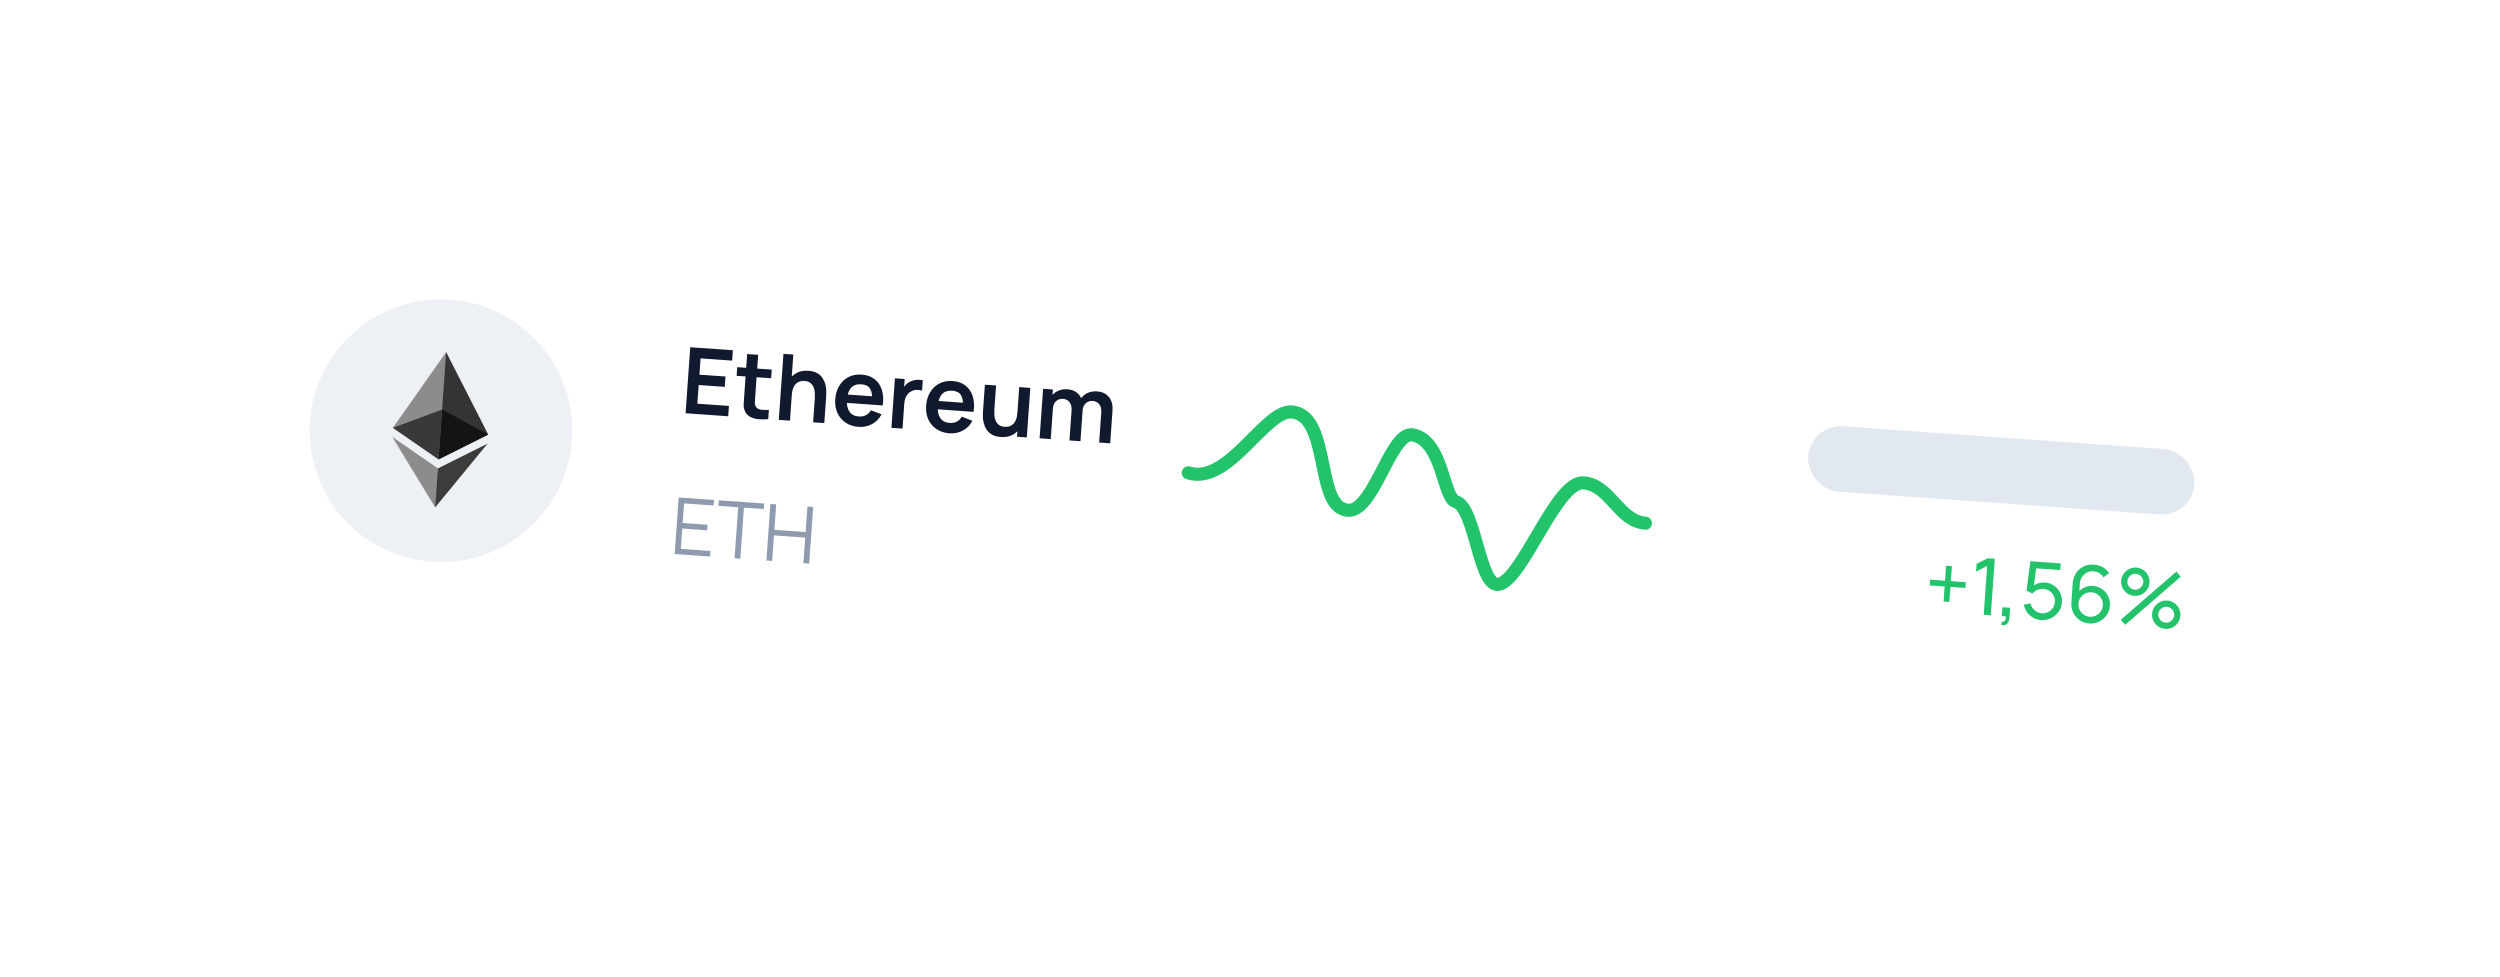 <svg width="348" height="136" viewBox="0 0 348 136" fill="none" xmlns="http://www.w3.org/2000/svg">
<g filter="url(#filter0_d_5303_43094)">
<rect x="27.37" y="13.592" width="298.836" height="69.454" rx="9.139" transform="rotate(4.05 27.37 13.592)" fill="white" shape-rendering="crispEdges"/>
<circle cx="61.381" cy="50.815" r="18.277" transform="rotate(4.05 61.381 50.815)" fill="#EDF0F4"/>
<path d="M62.105 39.872L61.926 40.355L60.913 54.649L61.048 54.804L67.961 51.351L62.105 39.872Z" fill="#343434"/>
<path d="M62.105 39.872L54.691 50.412L61.048 54.803L61.539 47.865L62.105 39.872Z" fill="#8C8C8C"/>
<path d="M60.959 56.06L60.871 56.154L60.51 61.246L60.575 61.49L67.876 52.61L60.959 56.06Z" fill="#3C3C3B"/>
<path d="M60.575 61.49L60.959 56.06L54.602 51.67L60.575 61.49Z" fill="#8C8C8C"/>
<path d="M61.048 54.803L67.961 51.351L61.54 47.865L61.048 54.803Z" fill="#141414"/>
<path d="M54.691 50.412L61.048 54.804L61.54 47.866L54.691 50.412Z" fill="#393939"/>
<path d="M95.432 48.386L96.083 39.197L102.017 39.617L101.915 41.059L97.519 40.748L97.358 43.014L100.989 43.27L100.887 44.713L97.256 44.456L97.072 47.053L101.469 47.364L101.367 48.806L95.432 48.386ZM106.937 49.2C106.476 49.253 106.027 49.258 105.589 49.214C105.156 49.175 104.772 49.069 104.438 48.895C104.105 48.718 103.86 48.459 103.705 48.119C103.568 47.81 103.507 47.5 103.52 47.189C103.534 46.877 103.554 46.526 103.582 46.135L104.006 40.143L105.538 40.251L105.12 46.154C105.1 46.43 105.085 46.673 105.075 46.882C105.068 47.091 105.101 47.264 105.173 47.402C105.308 47.668 105.542 47.828 105.876 47.881C106.21 47.935 106.594 47.945 107.028 47.911L106.937 49.2ZM102.535 43.175L102.62 41.969L107.425 42.309L107.34 43.515L102.535 43.175ZM113.186 49.643L113.421 46.325C113.436 46.108 113.438 45.866 113.427 45.6C113.416 45.335 113.364 45.077 113.27 44.826C113.181 44.572 113.034 44.358 112.828 44.186C112.627 44.013 112.343 43.914 111.977 43.888C111.781 43.874 111.586 43.892 111.39 43.943C111.194 43.993 111.011 44.091 110.843 44.238C110.679 44.38 110.54 44.584 110.428 44.849C110.315 45.111 110.244 45.452 110.214 45.873L109.329 45.419C109.371 44.832 109.521 44.309 109.78 43.848C110.044 43.388 110.407 43.033 110.869 42.784C111.331 42.53 111.886 42.426 112.533 42.472C113.043 42.508 113.458 42.623 113.778 42.816C114.098 43.01 114.346 43.246 114.523 43.523C114.7 43.801 114.825 44.092 114.898 44.396C114.97 44.701 115.01 44.988 115.016 45.258C115.027 45.524 115.027 45.739 115.015 45.905L114.743 49.753L113.186 49.643ZM108.406 49.305L109.057 40.116L110.429 40.213L110.086 45.05L110.271 45.063L109.963 49.415L108.406 49.305ZM119.527 50.284C118.83 50.235 118.228 50.041 117.722 49.701C117.216 49.362 116.833 48.914 116.573 48.356C116.317 47.8 116.214 47.172 116.264 46.475C116.317 45.722 116.508 45.079 116.836 44.547C117.165 44.01 117.598 43.606 118.134 43.337C118.67 43.067 119.277 42.956 119.953 43.004C120.668 43.054 121.262 43.265 121.736 43.636C122.215 44.004 122.554 44.5 122.753 45.126C122.952 45.751 122.993 46.474 122.875 47.296L121.35 47.188L121.39 46.626C121.439 45.877 121.345 45.321 121.11 44.958C120.875 44.595 120.479 44.394 119.922 44.355C119.292 44.31 118.81 44.472 118.476 44.842C118.143 45.208 117.949 45.765 117.896 46.513C117.847 47.211 117.962 47.762 118.241 48.167C118.52 48.571 118.953 48.794 119.54 48.836C119.919 48.863 120.25 48.803 120.534 48.656C120.823 48.506 121.053 48.276 121.224 47.968L122.71 48.535C122.403 49.137 121.96 49.591 121.383 49.896C120.81 50.202 120.191 50.331 119.527 50.284ZM117.381 46.907L117.463 45.745L122.204 46.081L122.122 47.242L117.381 46.907ZM124.085 50.415L124.573 43.523L125.932 43.619L125.813 45.297L125.663 45.069C125.764 44.845 125.892 44.645 126.045 44.467C126.204 44.286 126.387 44.141 126.596 44.032C126.774 43.929 126.968 43.853 127.176 43.804C127.39 43.75 127.605 43.725 127.823 43.727C128.041 43.726 128.251 43.749 128.453 43.798L128.351 45.233C128.151 45.16 127.916 45.124 127.647 45.126C127.382 45.129 127.138 45.186 126.916 45.299C126.696 45.398 126.511 45.533 126.362 45.702C126.218 45.871 126.105 46.069 126.025 46.294C125.945 46.515 125.896 46.757 125.877 47.021L125.629 50.524L124.085 50.415ZM132.178 51.18C131.48 51.131 130.878 50.936 130.372 50.597C129.866 50.258 129.483 49.809 129.223 49.252C128.967 48.695 128.864 48.068 128.914 47.37C128.967 46.617 129.158 45.975 129.486 45.442C129.815 44.905 130.248 44.502 130.784 44.232C131.32 43.962 131.927 43.851 132.603 43.899C133.318 43.95 133.912 44.161 134.386 44.532C134.865 44.9 135.204 45.396 135.403 46.021C135.602 46.647 135.643 47.37 135.525 48.191L134 48.083L134.04 47.522C134.089 46.773 133.995 46.217 133.76 45.854C133.525 45.491 133.129 45.29 132.572 45.25C131.942 45.206 131.46 45.368 131.126 45.738C130.793 46.103 130.599 46.66 130.546 47.409C130.497 48.107 130.612 48.658 130.891 49.062C131.17 49.467 131.603 49.69 132.19 49.732C132.569 49.758 132.9 49.699 133.184 49.552C133.473 49.401 133.703 49.172 133.874 48.863L135.361 49.43C135.053 50.033 134.61 50.486 134.033 50.792C133.46 51.098 132.841 51.227 132.178 51.18ZM130.031 47.802L130.113 46.641L134.854 46.977L134.772 48.138L130.031 47.802ZM139.306 51.691C138.795 51.655 138.38 51.54 138.06 51.346C137.74 51.153 137.492 50.917 137.315 50.64C137.138 50.362 137.013 50.071 136.941 49.767C136.868 49.462 136.826 49.177 136.815 48.911C136.809 48.641 136.811 48.423 136.823 48.258L137.096 44.41L138.653 44.52L138.418 47.838C138.403 48.051 138.4 48.292 138.411 48.562C138.422 48.828 138.472 49.088 138.561 49.343C138.655 49.593 138.802 49.804 139.004 49.977C139.21 50.15 139.495 50.249 139.861 50.275C140.057 50.289 140.253 50.27 140.449 50.22C140.645 50.17 140.825 50.074 140.989 49.931C141.157 49.785 141.298 49.579 141.411 49.313C141.524 49.048 141.595 48.706 141.624 48.29L142.509 48.743C142.468 49.331 142.315 49.854 142.052 50.314C141.793 50.775 141.432 51.132 140.969 51.386C140.507 51.635 139.952 51.737 139.306 51.691ZM141.572 51.653L141.724 49.515L141.538 49.502L141.875 44.748L143.419 44.857L142.931 51.749L141.572 51.653ZM153 52.462L153.297 48.276C153.33 47.804 153.239 47.428 153.024 47.147C152.809 46.863 152.502 46.706 152.102 46.678C151.855 46.66 151.63 46.702 151.426 46.803C151.222 46.9 151.055 47.055 150.925 47.268C150.795 47.477 150.719 47.732 150.697 48.034L150.043 47.584C150.073 47.107 150.209 46.696 150.451 46.349C150.698 45.999 151.016 45.735 151.405 45.557C151.794 45.38 152.218 45.307 152.677 45.34C153.439 45.394 154.005 45.665 154.377 46.153C154.753 46.637 154.915 47.251 154.862 47.996L154.538 52.571L153 52.462ZM144.711 51.875L145.199 44.983L146.559 45.08L146.407 47.217L146.599 47.231L146.262 51.985L144.711 51.875ZM148.866 52.169L149.161 48.002C149.195 47.522 149.104 47.139 148.889 46.854C148.674 46.57 148.365 46.413 147.96 46.385C147.569 46.357 147.245 46.469 146.988 46.72C146.735 46.971 146.593 47.312 146.562 47.741L145.906 47.233C145.937 46.786 146.077 46.392 146.323 46.051C146.57 45.709 146.887 45.449 147.276 45.272C147.669 45.09 148.1 45.016 148.568 45.049C149.083 45.085 149.505 45.226 149.834 45.472C150.167 45.714 150.405 46.03 150.549 46.42C150.697 46.807 150.754 47.237 150.72 47.709L150.397 52.278L148.866 52.169Z" fill="#10192D"/>
<path d="M93.917 67.983L94.474 60.107L99.397 60.456L99.342 61.227L95.224 60.935L95.031 63.659L98.493 63.904L98.439 64.675L94.976 64.43L94.775 67.269L98.894 67.561L98.839 68.332L93.917 67.983ZM102.25 68.573L102.753 61.468L100.002 61.274L100.057 60.502L106.363 60.949L106.309 61.72L103.557 61.525L103.054 68.63L102.25 68.573ZM106.683 68.887L107.24 61.011L108.044 61.068L107.793 64.618L112.147 64.926L112.398 61.376L113.197 61.433L112.639 69.309L111.84 69.252L112.092 65.697L107.738 65.389L107.487 68.944L106.683 68.887Z" fill="#8E9BAE"/>
<path d="M165.408 56.679C170.983 58.456 176.056 47.94 179.785 48.204C185.004 48.574 183.254 60.337 186.905 61.699C190.978 63.641 193.379 50.777 196.66 51.398C200.879 52.196 200.854 60.174 202.652 60.699C205.445 61.513 205.898 73.07 208.772 72.17C212.109 71.125 216.686 57.812 220.415 58.076C224.143 58.34 225.315 63.419 229.043 63.684" stroke="#22C36B" stroke-width="1.828" stroke-linecap="round"/>
<rect x="252.009" y="49.879" width="53.919" height="9.139" rx="4.569" transform="rotate(4.05 252.009 49.879)" fill="#E2E8F0"/>
<path d="M270.547 74.591L270.695 72.502L268.606 72.354L268.663 71.55L270.752 71.698L270.9 69.614L271.704 69.671L271.556 71.754L273.64 71.902L273.583 72.706L271.499 72.558L271.351 74.648L270.547 74.591ZM276.13 76.443L276.611 69.644L275.065 70.436L275.142 69.348L276.687 68.567L277.677 68.637L277.12 76.513L276.13 76.443ZM278.567 77.847L278.659 77.397C278.811 77.419 278.928 77.398 279.01 77.334C279.091 77.27 279.147 77.179 279.178 77.06C279.208 76.941 279.221 76.808 279.217 76.662L278.653 76.622L278.741 75.385L279.813 75.461L279.714 76.862C279.687 77.245 279.572 77.526 279.368 77.706C279.169 77.886 278.901 77.933 278.567 77.847ZM284.126 77.174C283.721 77.145 283.35 77.035 283.011 76.842C282.677 76.65 282.396 76.399 282.169 76.09C281.945 75.777 281.794 75.426 281.716 75.035L282.669 74.85C282.716 75.114 282.817 75.346 282.971 75.548C283.126 75.745 283.311 75.905 283.525 76.027C283.744 76.145 283.976 76.212 284.22 76.23C284.541 76.252 284.835 76.196 285.101 76.061C285.371 75.923 285.589 75.731 285.757 75.487C285.925 75.238 286.02 74.961 286.041 74.655C286.064 74.337 286.006 74.046 285.867 73.779C285.732 73.51 285.54 73.291 285.292 73.123C285.044 72.955 284.767 72.86 284.46 72.839C284.114 72.814 283.812 72.866 283.553 72.994C283.299 73.119 283.093 73.281 282.936 73.478L282.095 73.089L282.628 68.987L286.856 69.287L286.79 70.211L283.033 69.945L283.493 69.571L283.057 72.855L282.864 72.561C283.099 72.343 283.373 72.181 283.684 72.075C284 71.969 284.316 71.927 284.633 71.949C285.122 71.984 285.551 72.13 285.921 72.387C286.292 72.64 286.576 72.972 286.775 73.382C286.973 73.788 287.055 74.235 287.02 74.724C286.986 75.209 286.831 75.643 286.554 76.027C286.278 76.406 285.926 76.702 285.497 76.914C285.071 77.122 284.614 77.209 284.126 77.174ZM290.827 77.648C290.327 77.613 289.882 77.461 289.491 77.191C289.103 76.922 288.803 76.571 288.592 76.138C288.385 75.702 288.3 75.221 288.337 74.696L288.522 72.076C288.561 71.526 288.714 71.047 288.981 70.641C289.252 70.231 289.604 69.923 290.036 69.715C290.473 69.504 290.959 69.418 291.495 69.456C291.929 69.487 292.325 69.604 292.685 69.809C293.048 70.011 293.345 70.287 293.577 70.637L292.804 71.231C292.663 70.99 292.472 70.793 292.23 70.64C291.988 70.487 291.721 70.401 291.429 70.38C291.083 70.356 290.769 70.418 290.487 70.566C290.209 70.712 289.984 70.915 289.812 71.178C289.64 71.437 289.542 71.723 289.52 72.037L289.408 73.618L289.212 73.362C289.465 73.05 289.775 72.808 290.143 72.636C290.51 72.464 290.9 72.393 291.312 72.422C291.801 72.457 292.23 72.603 292.601 72.86C292.975 73.117 293.259 73.451 293.453 73.86C293.652 74.266 293.734 74.714 293.699 75.202C293.664 75.691 293.511 76.125 293.239 76.505C292.966 76.886 292.617 77.18 292.192 77.388C291.771 77.596 291.315 77.683 290.827 77.648ZM290.893 76.708C291.207 76.73 291.499 76.675 291.768 76.544C292.038 76.409 292.256 76.22 292.424 75.975C292.596 75.727 292.692 75.446 292.715 75.133C292.737 74.819 292.68 74.527 292.546 74.258C292.414 73.988 292.225 73.769 291.976 73.602C291.732 73.43 291.453 73.334 291.139 73.311C290.826 73.289 290.534 73.346 290.264 73.48C289.999 73.612 289.78 73.802 289.608 74.05C289.437 74.298 289.34 74.579 289.318 74.892C289.296 75.202 289.351 75.492 289.482 75.761C289.617 76.027 289.807 76.246 290.051 76.417C290.299 76.589 290.58 76.686 290.893 76.708ZM295.822 77.837L295.212 77.134L302.954 70.427L303.564 71.129L295.822 77.837ZM301.401 78.397C301.04 78.371 300.716 78.261 300.429 78.064C300.146 77.865 299.926 77.611 299.768 77.303C299.611 76.991 299.545 76.653 299.571 76.289C299.596 75.931 299.711 75.61 299.914 75.323C300.118 75.037 300.375 74.816 300.687 74.658C300.998 74.501 301.329 74.434 301.679 74.459C302.04 74.485 302.364 74.597 302.65 74.797C302.937 74.993 303.157 75.247 303.311 75.558C303.469 75.867 303.535 76.203 303.509 76.567C303.483 76.932 303.37 77.258 303.17 77.544C302.975 77.827 302.721 78.047 302.409 78.205C302.098 78.359 301.762 78.423 301.401 78.397ZM301.461 77.538C301.662 77.553 301.85 77.515 302.025 77.424C302.203 77.334 302.348 77.209 302.458 77.048C302.572 76.888 302.636 76.707 302.65 76.507C302.664 76.306 302.626 76.118 302.536 75.943C302.45 75.765 302.325 75.621 302.16 75.51C302 75.396 301.819 75.332 301.619 75.318C301.418 75.303 301.23 75.341 301.055 75.432C300.881 75.518 300.736 75.644 300.622 75.808C300.508 75.968 300.444 76.149 300.43 76.349C300.415 76.55 300.453 76.738 300.544 76.913C300.634 77.088 300.759 77.232 300.92 77.346C301.08 77.46 301.261 77.524 301.461 77.538ZM297.097 73.805C296.736 73.779 296.412 73.668 296.126 73.472C295.839 73.272 295.617 73.018 295.46 72.71C295.306 72.399 295.242 72.061 295.268 71.696C295.293 71.339 295.407 71.017 295.611 70.731C295.814 70.445 296.072 70.223 296.384 70.066C296.695 69.908 297.026 69.842 297.376 69.867C297.737 69.892 298.059 70.005 298.342 70.204C298.628 70.401 298.85 70.654 299.008 70.966C299.166 71.274 299.231 71.611 299.206 71.975C299.18 72.34 299.067 72.665 298.867 72.952C298.668 73.234 298.412 73.454 298.1 73.612C297.793 73.766 297.458 73.83 297.097 73.805ZM297.158 72.946C297.359 72.96 297.546 72.922 297.721 72.832C297.9 72.742 298.044 72.617 298.155 72.456C298.269 72.295 298.333 72.115 298.347 71.914C298.361 71.714 298.323 71.526 298.233 71.351C298.147 71.173 298.021 71.028 297.857 70.918C297.696 70.804 297.516 70.74 297.315 70.725C297.115 70.711 296.927 70.749 296.752 70.839C296.577 70.926 296.433 71.051 296.319 71.216C296.205 71.376 296.141 71.557 296.126 71.757C296.112 71.958 296.15 72.145 296.24 72.32C296.331 72.495 296.456 72.64 296.616 72.754C296.777 72.868 296.957 72.932 297.158 72.946Z" fill="#22C36B"/>
</g>
<defs>
<filter id="filter0_d_5303_43094" x="-0.382" y="-0.116" width="348.689" height="136.08" filterUnits="userSpaceOnUse" color-interpolation-filters="sRGB">
<feFlood flood-opacity="0" result="BackgroundImageFix"/>
<feColorMatrix in="SourceAlpha" type="matrix" values="0 0 0 0 0 0 0 0 0 0 0 0 0 0 0 0 0 0 127 0" result="hardAlpha"/>
<feOffset dy="9.139"/>
<feGaussianBlur stdDeviation="11.423"/>
<feComposite in2="hardAlpha" operator="out"/>
<feColorMatrix type="matrix" values="0 0 0 0 0.106 0 0 0 0 0.145 0 0 0 0 0.216 0 0 0 0.05 0"/>
<feBlend mode="normal" in2="BackgroundImageFix" result="effect1_dropShadow_5303_43094"/>
<feBlend mode="normal" in="SourceGraphic" in2="effect1_dropShadow_5303_43094" result="shape"/>
</filter>
</defs>
</svg>
